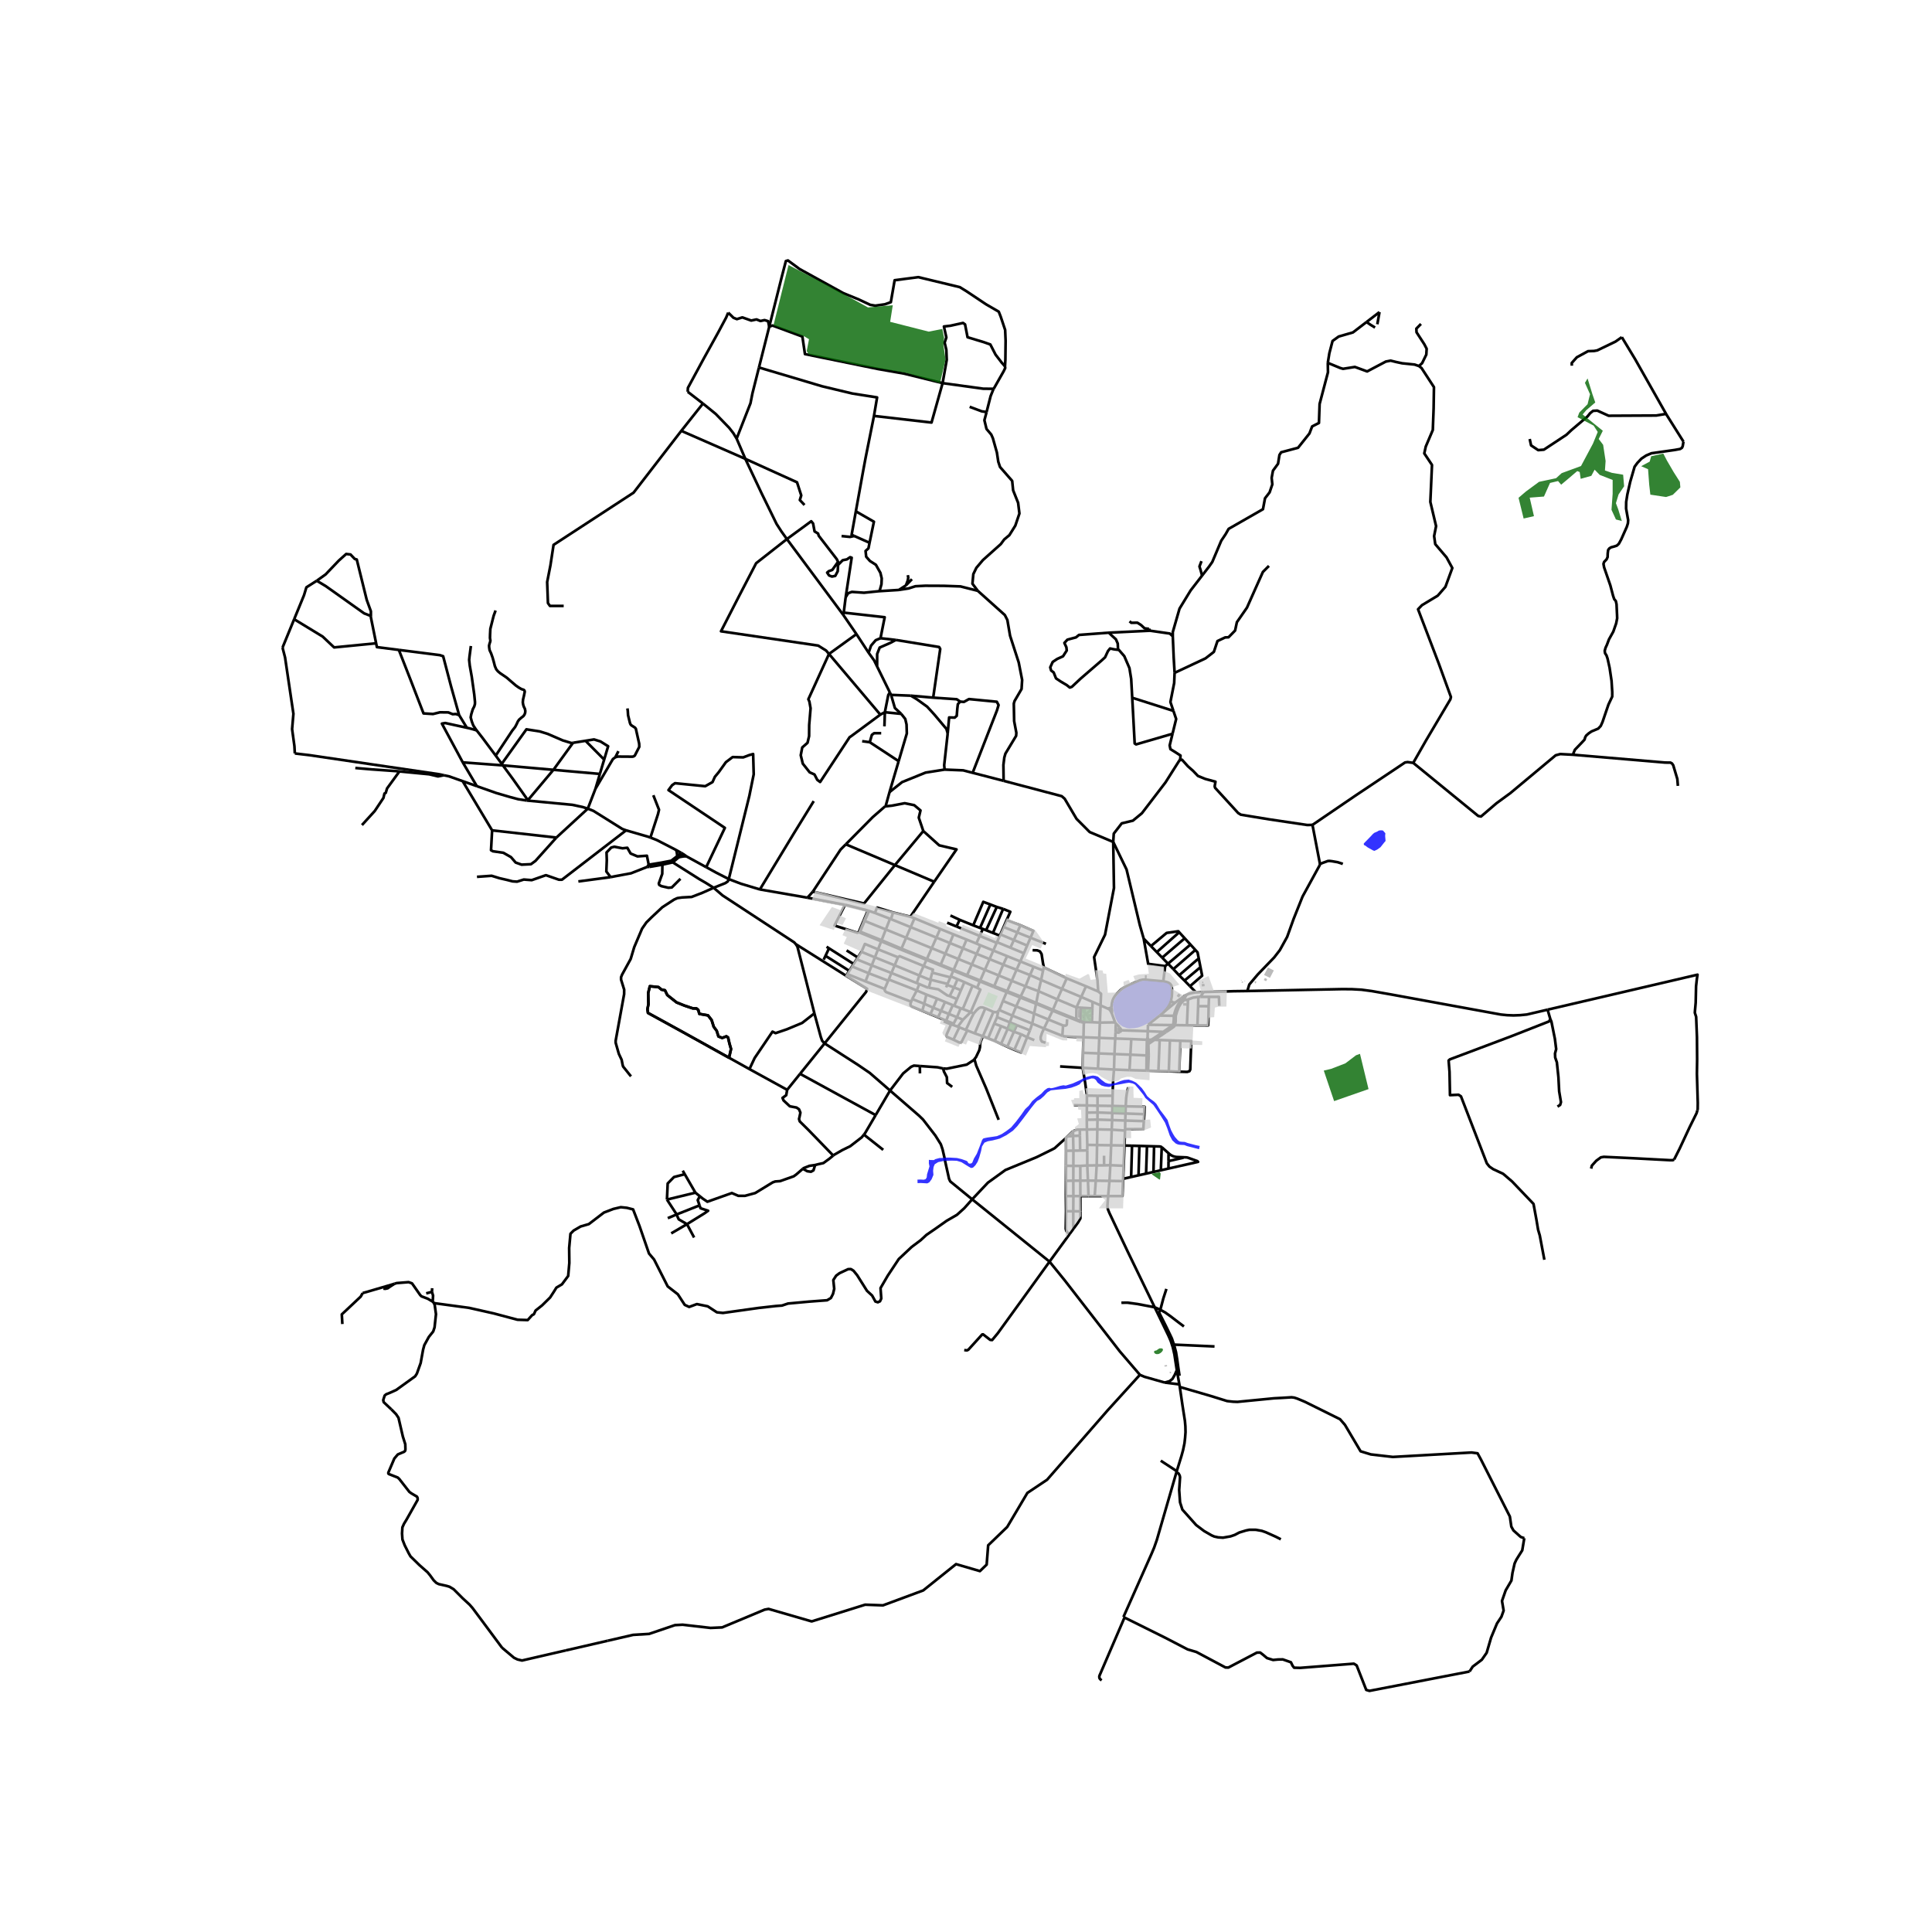 <svg xmlns="http://www.w3.org/2000/svg" width="960" height="960" viewBox="0 0 720 720"><defs><style>*{stroke-linejoin:round;stroke-linecap:butt}</style></defs><g id="figure_1"><path id="patch_1" d="M0 720h720V0H0z" style="fill:#fff"/><g id="axes_1"><path id="patch_2" d="M94.74 640.8h548.52V86.4H94.74z" style="fill:#fff"/><g id="LineCollection_1"><path d="m415.854 381.454-.293-.447M415.73 384.676l.046-1.865.078-1.357M417.234 382.811l-.71-.728-.67-.63M242.385 312.141l-.736-.283-8.331-2.416M219.059 301.36l2.11.84 10.722 6.716 1.427.526" clip-path="url(#pa9d6918759)" style="fill:none;stroke:#000"/><path d="m177.757 326.77 5.464-.392 2.906.897 2.907.672 1.976.505 1.685.112 2.5-.785 2.964.224 5.29-1.85 4.824 1.682h1.162l23.883-18.393M378.838 361.402l5.014 1.992M378.838 361.402l-4.955-1.906M378.838 361.402l-1.786 4.113M378.838 361.402l1.404-3.104M165.378 288.911l-2.059-.43-24.92-3.648-23.101-3.41-5.425-.638M105.289 241.336l.943 3.667 3.116 21.005-.489 5.715.864 6.323.15 2.739M283.189 331.466l17.727 3.079M271.598 327.609l4.507 1.72 7.084 2.137" clip-path="url(#pa9d6918759)" style="fill:none;stroke:#000"/><path d="m303.256 298.556-7.198 11.68-12.869 21.23M410.149 374.668l-.261 6.427M410.149 374.668l-2.987-1.285M409.277 369.491l1.046.854-.174 4.323M412.888 375.9l-2.184-.953-.555-.279M438.06 373.57l-4.674 3.901M438.06 373.57l2.146-1.557M438.06 373.57l-.457.045-.474-.059-.275-.132-.305-.295-.138-.338M427.83 381.904l9.161.117M427.83 381.904l4.334-3.431M427.83 381.904l-.088 2.387M404.214 377.651l.02-2.026M404.214 377.651l.366.236M402.91 375.546l.602.956.702 1.149M442.735 372.467l-.396 9.622M441.395 372.548l.515.125.825-.206M446.597 371.48l-.777.162-1.19.147-1.895.678M404.723 367.56l4.554 1.931M404.723 367.56l-7.182-2.959M404.723 367.56l-1.783 3.973M427.911 387.51l-.237-.913M427.911 387.51l1.199-.023M427.911 387.51l-.497-.022M427.911 387.51l.023.654M407.162 373.383l-4.222-1.85M407.162 373.383l-.073 2.413M415.156 398.586l.167-5.777M415.156 398.586l5.774.22M415.156 398.586l-5.982-.312M414.646 408.373l.052-2.63.141-3.342.317-3.815M405.037 414.633l3.97-.048M405.037 414.633l-.023 2.68M405.037 414.633l.008-2.667M389.066 383.298l1.612-3.37M389.066 383.298l-4.374-1.82M389.066 383.298l6.839 2.719M389.648 388.599l-1.381-.427-.424-.817-.018-.888.474-1.481.767-1.688M446.597 371.48l-.091 3.491M446.597 371.48l.756.018M386.18 373.735l.841-4.346M386.18 373.735l-.075.335M386.18 373.735l-5.795-2.398M386.18 373.735l6.225 2.59M407.962 445.754h-2.298M407.962 445.754h5.004M407.962 445.754l.406-5.746M389.031 360.566l-.313 1.09M389.031 360.566l8.51 4.035M384.815 354.12l1.726.044 1.008.383.626 1.017.51 3.333.346 1.669M414.646 408.373h-5.638M414.646 408.373l-.07 3.777M414.385 377.804l1.176 3.203M412.888 375.9l.542.27.512.691.443.943M414.25 375.338l.136 1.253v1.213M395.772 368.53l7.168 3.003M395.772 368.53l-7.774-3.32M395.772 368.53l-1.745 3.918M395.772 368.53l1.769-3.929M426.453 415.223l-7.023-.254M426.453 415.223l-.18 2.59M419.518 412.29l7.026.15-.091 2.783M408.838 426.729l-.134 7.567M408.838 426.729l.103-5.852M408.838 426.729l5.258.085M408.838 426.729l-3.637-.062M373.775 373.021l4.927 2.04M373.775 373.021l1.38-3.28M372.29 376.357l.364-.53 1.12-2.806M408.368 440.008l5.097.07M408.368 440.008l-2.926-.043M408.704 434.296l-.154 2.562-.182 3.15M362.302 446.952l28.822 23.225M331.701 406.411l10.79 9.36 1.513 1.47 4.582 5.95 2.032 3.244.656 1.94.642 2.799.428 2.12 1.344 6.04.435.934 8.18 6.684" clip-path="url(#pa9d6918759)" style="fill:none;stroke:#000"/><path d="m397.275 424.077-4.273 3.847-.805.42-1.089.538-4.77 2.35-11.654 4.797-6.533 4.723-5.849 6.2" clip-path="url(#pa9d6918759)" style="fill:none;stroke:#000"/><path d="m161.738 485.635 13.105 1.775 9.165 2.062 8.859 2.356 3.788.118 1.649-1.826.672-.354.61-1.355 2.445-1.944 2.993-2.946 1.528-2.356.794-1.296 2.077-1.237 2.322-3.122.428-4.83-.061-5.597.488-5.302 1.161-1.178 2.628-1.532 3.054-.884 5.621-4.3 3.543-1.355 2.75-.648 2.26.235 2.322.59 2.383 6.185 3.543 10.25 1.894 2.24 5.071 10.014 3.788 2.946 2.566 3.947 1.65.765 2.871-1.06 4.033.825 3.42 2.238 2.262.235 13.35-1.87 6.323-.706 2.337-.177 2.245-.752 7.911-.721 6.66-.5 1.405-.84.794-1.547.443-1.87-.335-3.27 1.054-1.634 1.252-.928 3.208-1.502 1.007-.03.993.604 1.36 1.664 3.68 5.847 1.91 1.753 1.222 2.223.901.28.81-.368.473-1.03-.275-3.889 2.689-4.624 4.108-6.2 4.827-4.522 3.36-2.518 2.123-1.96 3.33-2.282 4.23-2.99 3.819-2.209 2.72-2.46 2.948-3.314M405.045 411.966l.015-3.675M405.045 411.966l3.969.098M405.045 411.966l-4.833-.086M432.166 387.591l3.819.132M432.166 387.591l-1.924-.066M432.166 387.591l-.46 11.547M419.43 414.969l-4.923-.178M419.43 414.969l-.083 2.624M419.43 414.969l.088-2.679M428.09 393.38l-.123-4.302M428.09 393.38l-.787-.04M428.09 393.38l-.248 5.626M432.164 378.473l1.222-1.002M432.164 378.473l5.276.095M430.242 387.525l-1.132-.038M430.242 387.525l4.287-2.88M430.242 387.525l-2.275 1.553M402.62 445.754h-2.603M402.62 445.754h3.044M402.62 445.754l-.012-5.76M402.62 445.754l.013 5.684M404.235 375.625l2.854.171M404.235 375.625l-1.326-.079M405.2 426.667l-.003 2.06M405.2 426.667l-.147-5.738M402.742 380.492l-1.643-.663M402.742 380.492l.167-4.946M402.742 380.492l.01.407M402.742 380.492l1.18.248M405.066 378.404l1.943.072M405.066 378.404l-.486-.517M406.932 380.944l-1.358-1.628-.275-.663-.233-.25M409.423 392.579l.235-5.797M409.423 392.579l-.249 5.695M409.423 392.579l5.9.23M409.423 392.579l-5.796-.227M436.991 382.021l.917.012M436.991 382.021l-.335.314-3.147 2.209M437.44 378.568l.01 1.145-.122 1.355-.092.56-.245.393M450.557 371.51l-.13 3.481M450.557 371.51l-3.204-.012M454.389 374.84l-.131-3.353-3.7.023M440.888 372.395l-.682-.382M440.888 372.395l.507.153M440.888 372.395l-.383.248-.703.678-.794 1.03-.58 1.208-.428 1.06-.428 1.415-.132.534M440.888 372.395l.618-.437M387.021 369.389l.977-4.178M387.021 369.389l7.006 3.059M387.021 369.389l-4.85-1.818M414.507 414.791l-5.5-.206M414.507 414.791l-.053 2.625M414.507 414.791l.069-2.641M415.73 384.676l-.117 2.34M415.73 384.676l1.145.161.374-.155M439.863 387.857l-.413 11.532M439.45 399.389l2.994.08.83-.266.292-.595.376-10.617-4.08-.134M439.863 387.857l-3.878-.134M409.014 412.064l-.006 2.52M409.014 412.064l-.006-3.691M409.014 412.064l5.562.086M436.411 372.79l-.274.796-.275.633-.504.84-.535.795-1.437 1.617M409.008 414.585l-.003 2.655M431.706 399.138l3.872.081M431.706 399.138l-3.864-.132M433.51 384.544l-5.768-.253M433.51 384.544l-4.4 2.943M433.51 384.544l1.019.102M402.595 434.502l.013 5.492M402.595 434.502l2.6-.163M402.595 434.502l-2.585-.006M265.957 330.85l3.33 2.857 26.717 17.504.584.662M303.5 377.651l-3.165-12.487-3.162-12.377-.585-.914" clip-path="url(#pa9d6918759)" style="fill:none;stroke:#000"/><path d="m307.3 388.848 15.482-19.205.37-1.15-7.234-4.478-19.33-12.142M384.692 381.478l-.872 2.496M384.692 381.478l.69-3.744M384.692 381.478l-7.424-2.977M429.11 387.487l-1.176.677M401.16 375.442l1.75.104M401.16 375.442l-7.133-2.994M401.16 375.442l-.061 4.387M401.16 375.442l1.78-3.91M420.93 398.807l.332-5.766M420.93 398.807l6.311.182M407.09 375.796l-.08 2.68M404.58 377.887l1.451-1.017 1.058-1.074M442.126 370.806l-.771.365-1.15.842M409.174 398.274l-5.69-.324M391.124 470.177l5.65 6.952 20.529 26.48 7.506 8.747M434.034 515.23l-7.514-2.14-1.71-.734M226.52 611.444l9.42-2.174 5.958-.363 9.632-3.269 2.86-.154 10.41 1.196 4.316-.192 15.83-6.617 1.479-.275 16.054 4.655 19.943-6.228 6.647.242 14.989-5.562 12.229-9.795 8.905 2.6 2.508-2.419.565-7.195 7.086-6.832 7.526-12.698 7.337-4.898 22.576-25.879 12.02-13.23M372.29 376.357l4.978 2.144M372.29 376.357l-.261.453M414.576 412.15l4.942.14M414.096 426.814l-.306 7.42M414.096 426.814l.218-5.824M414.096 426.814l4.964.089M394.027 372.448l-1.622 3.876M263.182 323.167l3.792 2.077 4.624 2.365" clip-path="url(#pa9d6918759)" style="fill:none;stroke:#000"/><path d="m263.182 323.167 6.95-14.647-21.013-14.069 1.355-1.828 1.083-.747 11.26 1.12 2.71-1.53.89-1.978 1.431-1.716 2.67-3.733 2.516-1.903 3.947.112 2.283-.858 1.41-.384.215 7.55-1.625 8.022-7.666 31.031M265.957 330.85l4.365-1.746.926-.64.35-.855M392.405 376.324l-.144.332M392.405 376.324l8.694 3.505M437.908 382.033l4.43.056M437.908 382.033l.214-1.29.03-2.16M434.529 384.646l2.432-1.634.611-.471.336-.508M405.664 445.754l-.222-5.789M403.485 397.95l-8.421-.52M403.485 397.95l.142-5.598M405.06 408.29l-.65-4.771-.396-2.416-.53-3.153M387.998 365.21l.72-3.553M387.998 365.21l-4.146-1.816M415.613 387.017l5.983.208M415.613 387.017l-.29 5.792M415.613 387.017l-5.955-.235M401.099 379.83l.04.405M435.578 399.22l.407-11.497M435.578 399.22l3.872.169M414.866 313.769l.276 17.167-3.323 17.395-4.078 8.352 1.27 8.743.266 4.065M412.888 375.9l.643-.193.443-.177.275-.192M433.525 365.7l-5.627-.494-1.14-.119-.779-.015-1.16.25-4.827 2.122-1.253.663-1.16.869-1.421 1.4-.717.883-.504.854-.306.736-.245.987-.122.84-.015.662M576.74 376.276l-7.74 1.806-2.486.243-2.475.089-2.382-.089-2.322-.235-40.935-7.483-7.209-1.267-3.814-.504-3.761-.202-3.855-.007-34.917.698M491.916 321.977l-.107.475-.065.12-6.32 11.546-3.314 8.292-2.429 6.746-2.734 4.95-2.077 2.68-6.17 6.407-3.117 3.697-.739 2.435M448.584 369.678l8.736-.21 2.413-.074 5.111-.069M442.339 382.09l3.908.049M390.678 379.928l1.583-3.272M390.678 379.928l-5.297-2.194M390.678 379.928l5.494 2.24M300.916 334.545l14.01 2.65M300.916 334.545l2.01-2.261M427.842 399.006l-.6-.017M403.922 380.74l.124-.467v-1.414l-.306-.266.84-.706M396.172 382.168l-.267 3.849M397.68 379.841l-.115 1.967-.135.242-.365.166-.893-.048M442.126 370.806l-.62 1.152M445.715 369.847l-.737.06-1.865.43-.987.469M307.3 388.848l-9.136 11.33M303.5 377.651l.12.472 2.26 8.306.504 1.417.916 1.002M331.701 406.411l-7.538-6.547-4.399-3.004-12.464-8.012M417.234 382.811l.736 1.161M417.234 382.811l.015 1.871M405.442 439.965l-.247-5.626M405.442 439.965l-2.834.03M331.701 406.411l-5.369 9.155M342.8 397.277l-2.204-.157-1.027.437-2.985 2.473-4.883 6.381M409.008 408.373l-3.948-.082M330.126 346.39l-1.572 4.004M330.126 346.39l1.566-3.994M330.126 346.39l7.568 3.078M330.126 346.39l-7.886-3.18M403.922 380.74l-.007.286M403.922 380.74l.62.146M419.06 426.903l-.306 7.553M419.06 426.903l.207-5.573M419.06 426.903l2.811.075M407.01 378.476l-.078 2.468M322.54 365.722l1.189-3.028M322.54 365.722l7.152 2.834M316.49 361.804l-.765 1.19 6.816 2.728M437.44 378.568l.713.015M403.774 386.549l5.884.233M403.774 386.549l-.147 5.803M403.774 386.549l.14-5.523M395.905 386.017l.855.206 1.741.118 5.273.208M322.24 343.21l1.63-3.748M322.24 343.21l-.395-.137M322.24 343.21l-1.706 3.97M433.525 365.7l1.008.197.886.295.626.412.504.693.183 1.09.046 1.487-.092 1.473-.275 1.444M415.323 392.809l5.94.232M409.658 386.782l.23-5.687M412.966 445.754l.5-5.675M418.523 440.156l-.227 5.598h-5.33M430.315 487.18l-10.04-20.72-6.829-14.406-.546-1.328-.197-1.204.263-3.768M406.932 380.944l2.956.151M406.932 380.944l-2.39-.058M254.459 318.156l1.367.982M254.459 318.156l-.597-.313M254.459 318.156l-1.48 1.306M391.124 470.177l7.513-10.307M359.338 503.139l1.03.11.528-.273 5.132-5.662.336-.044 2.642 2.054.733.074 2.093-2.519 8.814-12.18 10.478-14.522M383.82 383.974l-1.046 2.555M383.82 383.974l-4.88-1.927M250.733 321.379l-.58-.62M250.733 321.379l2.246-1.917M265.957 330.85l-2.89-1.808-2.581-1.5-9.753-6.163M250.733 321.379l-3.877.85M419.518 412.29l.184-3.15.168-1.237.244-1.37.367-1.31M427.967 389.078l-.033-.914M441.506 371.958l-.11.59M446.247 382.139l.259-7.168M450.427 374.991l-.116 5.606-.104 1.554-3.96-.012M385.381 377.734l.724-3.664M385.381 377.734l-6.679-2.673M438.153 378.583l.488-1.61.611-1.59.764-1.355.947-.972.432-.508M331.692 342.396l.34.142M331.692 342.396l-5.65-2.168M427.742 384.29l-.068 2.307M427.742 384.29l-9.772-.318M408.704 434.296l2.756-.001M408.704 434.296l-3.509.043M328.554 350.394l-8.02-3.214M328.554 350.394l-.163.416M328.554 350.394l7.404 3.122M320.534 347.18l-.508.2M439.68 516.884l-.17-.97M438.542 548.255l1.753-5.653.6-2.19.529-2.552.228-2.033.156-2.11-.05-2.134-.173-2.04-.927-5.946-.977-6.713M568.056 573.237l-1.344-.47-2.688-2.416-.794-1.414-.55-3.77-10.753-21.206-1.283-2.356-2.26-.295-29.327 1.65-8.186-.942-3.819-1.164-5.834-9.852-1.826-2.106-13.05-6.467-1.528-.648-1.436-.588-1.08-.345-.977-.118-3.475.214-3.067.16-11.848 1.157-1.741.177-1.65-.059-2.227-.244-6.07-1.885-11.562-3.366M409.888 381.095l5.673-.088M397.219 445.754l.064 5.64M397.219 445.754l.027-5.705M397.219 445.754h2.798M421.262 393.04l.334-5.815M421.262 393.04l6.04.3M421.596 387.225l5.818.263M145.846 525.24l1.764 1.785.9 1.355 1.62 6.981.901 2.85.06 1.892-.114.589-.374.346-.9.375-1.444.612-1.306 1.524-2.238 5.258.008.33.175.192 3.33 1.31.588.553 3.735 4.786.779.567 2.062 1.208.237.508.023.677-4.136 7.345-.958 1.58-.596 1.332-.138 2.298.157 2.23.828 2.136 1.524 3.022.65 1.13 3.34 3.27 3.01 2.65.893 1.083 1.393 1.918 1.005.976.913.448 2.886.648 1.12.34 1.511.912 3.43 3.432 2.512 2.308 1.13 1.299 2.658 3.564 8.304 11.187M210.82 615.067l-16.27 3.755-1.683-.387-1.314-.637-4.465-3.752M413.79 434.234l-.325 5.845M413.79 434.234l4.964.222M413.79 434.234l-2.33.06M414.454 417.416l-.14 3.574M414.454 417.416l4.893.177M414.454 417.416l-5.45-.176M409.005 417.24l-.064 3.637M409.005 417.24l-3.99.073M419.347 417.593l-.051 3.226M419.347 417.593l6.926.22M418.523 440.156l.034-.849M418.523 440.156l-5.058-.077M418.754 434.456l-.197 4.851M405.195 434.339l.002-5.612M419.296 420.819l2.742-.018 2.687-.018 1.365-.009.183-2.96M326.042 340.228l-2.171-.766M332.814 340.06l-5.962-1.84-.81 2.008M401.138 380.235l1.614.664M401.138 380.235l-8.877-3.579M337.694 349.468l9.535 3.883M337.694 349.468l-1.736 4.048M337.694 349.468l1.693-3.95M352.291 355.413l4.84 1.972M352.291 355.413l-5.062-2.062M352.291 355.413l-1.72 4.043M352.291 355.413l1.702-3.976M339.387 345.519l9.582 3.882M339.387 345.519l-7.355-2.98M339.387 345.519l1.416-3.301M405.197 428.727l-2.661.045M388.718 361.657l-3.528-1.37M385.19 360.288l-1.338 3.106M385.19 360.288l-4.948-1.99M380.207 371.75l-1.505 3.311M380.207 371.75l.178-.413M380.207 371.75l5.898 2.32M380.207 371.75l-5.051-2.009M377.268 378.5l-.935 2.485M377.268 378.5l1.434-3.439M402.415 420.967l2.638-.038M402.415 420.967l.035 2.267M399.867 421.585l1.48-.59 1.068-.028M400.033 428.814l-.023 5.682M400.033 428.814l-.126-5.47M400.033 428.814l-2.734.046M400.033 428.814l2.503-.042M392.26 376.656l-6.155-2.586M345.433 357.385l-9.475-3.869M345.433 357.385l1.796-4.034M345.433 357.385l-.144.333M345.433 357.385l5.137 2.071M402.633 451.438l-2.661-.03M400.11 457.849l1.642-2.253.887-1.53-.006-2.628M419.267 421.33l.029-.511M419.267 421.33l-4.953-.34M382.171 367.57l-5.12-2.055M382.171 367.57l-1.786 3.767M382.171 367.57l1.68-4.176M414.314 420.99l-5.373-.113M332.814 340.06l-.782 2.478M332.814 340.06l6.459 1.577M353.993 351.437l4.843 1.963M353.993 351.437l-5.024-2.036M353.993 351.437l1.327-3.236M340.803 342.218l-1.53-.581M340.803 342.218l9.564 3.973M399.867 421.585l.04 1.76M399.867 421.585l-2.018 1.912M355.32 348.2l-4.953-2.009M355.32 348.2l4.91 1.942M339.273 341.637l8.882-13.04M380.385 371.337l-5.032-1.994M320.026 347.38l8.365 3.43M314.926 337.196l-3.938 7.718 8.538 2.695.5-.23M320.026 347.38l1.82-4.307M400.017 445.754l-.03-5.733M400.017 445.754l-.045 5.655M335.958 353.516l-.166.387M348.969 349.4l-1.74 3.95M348.969 349.4l1.398-3.209M350.426 359.789l.144-.333M350.426 359.789l4.84 1.951M350.426 359.789l-5.137-2.071M408.94 420.877l-3.887.052M397.299 428.86l-.027 5.583M397.299 428.86l-.024-4.783M350.57 359.456l4.83 1.971M397.275 424.077l.574-.58M405.014 417.313l.039 3.616M335.792 353.903l9.497 3.815M335.792 353.903l-7.4-3.093M345.29 357.718l-1.08 2.278M397.283 451.394l2.689.015M398.637 459.87l-.778-.524-.466-.552-.222-.867.112-6.533M400.11 457.849l-.14-1.372.002-5.068M399.987 440.02l.023-5.524M399.987 440.02l2.62-.026M399.987 440.02l-2.741.029M365.37 352.279l-1.422 3.19M365.37 352.279l-1.518-.66M365.37 352.279l4.814 1.954M432.425 488.115l1.802 1.002 1.986 1.414 2.962 2.267 2.047 1.532M418.673 602.611l.395.196M438.421 548.67l-7.29 25.179-1.014 2.896-.985 2.34-10.46 23.526M432.425 488.115l-2.11-.935M437.526 501.105l-.306-.796-.488-1.472-.611-1.296-1.65-3.417-2.505-4.978.459-1.03M434.685 480.34l-1.16 3.592-1.1 4.183M355.4 361.427l-.134.313M355.4 361.427l1.73-4.042M355.4 361.427l5.002 1.992M438.564 510.62l.946 5.295M430.315 487.18l5.083 10.491.882 2 .784 2.417.61 2.676.89 5.855M434.034 515.23l1.796-.487 1.092-.832.87-1.524.772-1.768M430.315 487.18l-2.381-.45-4.033-.765-3.757-.5-2.23.029M438.542 548.255l-.12.415M438.542 548.255l-5.965-3.898M360.402 363.419l-.148.331M360.402 363.419l1.776-3.98M360.402 363.419l4.907 1.978M362.178 359.438l4.867 1.983M362.178 359.438l-5.047-2.053M362.178 359.438l1.77-3.969M363.948 355.469l4.84 1.961M363.948 355.469l-5.112-2.07M328.391 350.81l-1.168 2.976M410.64 622.391l8.428-19.584M410.552 626.22l-.458-.354-.336-.412-.092-.53.061-.412.913-2.121M452.617 501.782l-15.091-.677M434.034 515.23l5.476.685M439.572 512.71l-.458-3.064-.427-3.092-.428-2.651-.733-2.798M357.13 357.385l1.706-3.985M360.254 363.75l4.91 1.979M360.254 363.75l-4.988-2.01M358.836 353.4l1.394-3.258M360.23 350.142l3.622 1.478M547.65 622.923l-37.298 7.215-1.192-.353-3.574-9.13-1.039-.648-19.978 1.561-2.29-.06-.551-.706-.641-1.325-3.025-1.06-1.833.03-1.771.176-2.292-.707-1.496-1.266-1.039-.796-1.222.03-10.63 5.566-1.07-.03-10.844-5.772-3.269-.971-8.4-4.36-15.128-7.51M333.512 322.397l-11.52 14.323-19.066-4.436" clip-path="url(#pa9d6918759)" style="fill:none;stroke:#000"/><path d="m315.208 314.648-1.952 1.971-10.33 15.665M323.423 339.322l.448.14M323.423 339.322l-1.578 3.75M314.926 337.196l.477.09 8.02 2.036M375.134 342.898l5.136 1.934M375.134 342.898l-1.123 2.571M373.837 338.718l2.677 1.075-1.38 3.105M380.27 344.832l-1.157 2.665M384.04 349.456l1.067-2.52-2.17-.943-2.667-1.161M374.011 345.47l5.102 2.027M374.011 345.47l-1.21 2.757M379.113 347.497l4.927 1.959M379.113 347.497l-1.276 2.82M372.801 348.227l5.036 2.09M372.801 348.227l-.192.452M365.112 348.798l-1.26 2.822M365.112 348.798l1.168-2.612M365.112 348.798l-8.663-3.528M365.112 348.798l6.321 2.574M384.04 349.456l-1.25 2.919M384.04 349.456l5.745 2.284M377.837 350.318l4.952 2.057M377.837 350.318l-1.293 2.853M371.554 351.114l4.99 2.057M371.554 351.114l-.121.258M371.554 351.114l1.055-2.435M371.433 351.372l-1.249 2.86M382.79 352.375l-1.222 2.866M376.544 353.171l5.024 2.07M327.223 353.786l-1.171 2.986M327.223 353.786l7.438 2.959M321.048 354.717l1.271-2.931 4.904 2M370.184 354.233l-1.397 3.197M370.184 354.233l5.144 2.086M321.048 354.717l5.004 2.055M321.048 354.717l-1.358 2.112M381.568 355.241l-1.326 3.057M375.328 356.32l-1.445 3.176M375.328 356.32l4.914 1.978M334.661 356.745l-1.25 2.993M344.21 359.996l-8.958-3.676-.591.425M326.052 356.772l-1.176 2.997M326.052 356.772l7.358 2.966M368.787 357.43l5.096 2.066M368.787 357.43l-1.742 3.991M319.26 357.497l5.616 2.272M319.26 357.497l.43-.668M319.26 357.497l-1.124 1.748M373.883 359.496l-1.696 4.02M333.41 359.738l9.212 3.796M333.41 359.738l-1.198 2.87M324.876 359.769l-1.147 2.925M324.876 359.769l7.336 2.84M344.21 359.996l-1.588 3.538M347.397 362.484l.295-1.123-1.44-.527-2.042-.838M317.538 360.175l6.19 2.519M317.538 360.175l.598-.93M317.538 360.175l-1.048 1.63M367.045 361.421l5.142 2.095M367.045 361.421l-1.736 3.976M332.212 362.608l9.427 3.753M332.212 362.608l-1.014 2.428M323.729 362.694l7.277 2.783M372.187 363.516l4.865 1.999M372.187 363.516l-1.674 3.981M342.622 363.534l-.983 2.827M346.715 365.084l-.837-.208-3.256-1.342M331.198 365.036l10.467 4.074M331.198 365.036l-.192.441M365.309 365.397l-.146.332M365.309 365.397l5.204 2.1M377.052 365.515l-1.699 3.828M331.006 365.477l-1.314 3.079M365.163 365.729l5.18 2.09M365.163 365.729l-1.035 2.37M341.64 366.361l.976.374M346.127 368.076l-.586-.103-2.925-1.238" clip-path="url(#pa9d6918759)" style="fill:none;stroke:#000"/><path d="m341.665 369.11.662-1.702.29-.673M370.513 367.497l-.17.322M370.513 367.497l4.84 1.846M370.343 367.819l4.813 1.922M339.577 373.303l-9.383-3.603-.457-.511-.045-.633M341.665 369.11l3.561 1.531M341.665 369.11l-1.699 3.194M375.353 369.343l-.197.398M345.226 370.641l-.78 3.437M345.226 370.641l3.99 1.53M349.216 372.171l-1.416 3.368M349.216 372.171l2.968 1.239M339.966 372.304l4.48 1.774M339.966 372.304l-.39.999M352.184 373.41l-1.481 3.311M352.184 373.41l2.897 1.174M343.71 376.69l-3.917-1.613-.447-.372-.058-.62.289-.782M344.445 374.078l-.735 2.613M344.445 374.078l3.355 1.461M355.08 374.584l-1.46 3.279M355.08 374.584l.517.245M347.8 375.54l-1.06 2.4M347.8 375.54l2.903 1.181M358.012 375.743l-1.38 3.332M358.012 375.743l-2.415-.914M358.012 375.743l.78.283M367.216 375.777l-3.97 9.318M367.216 375.777l2.996 1.338M362.85 377.736l.977-1.168.955-.868.644-.276.726.018 1.064.335M350.703 376.721l-1.102 2.377M350.703 376.721l2.917 1.142M343.71 376.69l3.03 1.25M361.763 377.172l-2.88 2.842M361.763 377.172l-2.971-1.146M361.763 377.172l1.088.564M364.128 368.1l1.227.7-3.592 8.372M370.212 377.115l-3.92 9.055M372.029 376.81l-.385.276-.481.122-.95-.093M359.95 383.823l1.277-2.762.782-1.695.842-1.63M353.62 377.863l-.998 2.508M353.62 377.863l3.013 1.212M346.74 377.94l2.861 1.158M371.584 379.066l.445-2.256M371.584 379.066l-1.06 2.394M371.584 379.066l4.75 1.919M356.633 379.075l-1.258 2.42M356.633 379.075l2.25.94M349.601 379.098l3.02 1.273M358.882 380.014l-1.922 2.592M352.622 380.37l2.753 1.125M376.333 380.985l-.782 2.401M376.333 380.985l2.608 1.062M351.687 380.628l2.736 1.136M403.915 381.026l.626-.14M403.915 381.026l-1.163-.127M370.524 381.46l2.59.96M370.524 381.46l-2.278 5.453M355.375 381.495l-.246.46M354.423 381.764l.706.192M355.309 387.452l-2.352-1.025-.257-.452.135-.548 1.588-3.663M355.13 381.956l1.83.65M378.94 382.047l-1.08 2.449M356.96 382.606l.55.252M357.51 382.858l-2.201 4.594M357.51 382.858l2.44.965M375.55 383.386l-2.437-.966M375.55 383.386l2.31 1.11M375.55 383.386l-2.466 5.634M359.95 383.823l.532.194M360.482 384.017l2.765 1.078M355.309 387.452l2.115 1.018.512.08.373-.201 2.173-4.332M377.86 384.496l-2.46 5.577M377.86 384.496l2.681.936M363.247 385.095l3.045 1.075M380.541 385.432l-2.52 5.779M380.541 385.432l2.233 1.097M366.292 386.17l1.954.743M363.137 394.696l.57-.698 1.244-2.6.275-1.206.06-1.283.176-.75.83-1.989M382.774 386.53l2.673 1.105M378.02 391.21l2.517.988 2.237-5.669M368.246 386.913l2.449.972M373.084 389.02l2.316 1.053M373.084 389.02l-2.389-1.135M375.4 390.073l2.62 1.138M397.272 434.443l2.738.053M397.272 434.443l-.026 5.606M355.266 361.74l-.901 2.106M402.536 428.772l-.086-5.538M417.25 384.682l.358-.287.362-.423M353.11 366.674l-.138.35M353.11 366.674l1.091-2.446M353.11 366.674l-6.179-1.536M352.6 367.969l.372-.945M346.715 365.084l.216.054M346.715 365.084l.682-2.6M347.397 362.484l6.804 1.744M354.201 364.228l.164-.382M355.597 374.83l1.07-2.478M359.407 366.004l-1.294 2.997M359.407 366.004l3.022 1.356M359.407 366.004l-2.554-1.09M358.792 376.026l3.637-8.666M362.429 367.36l1.699.74M366.28 346.186l-1.062-.378M366.28 346.186l1.205.482M372.61 348.68l-2.566-1.007M362.69 344.838l2.528.97M362.69 344.838l-5.05-2.055M369.074 337.073l-2.633-.985-3.75 8.75M370.044 347.673l-2.559-1.005M370.044 347.673l3.793-8.955M373.837 338.718l-2.358-.721M367.485 346.668l3.994-8.671M371.479 337.997l-2.405-.924M365.218 345.808l3.856-8.735M352.98 343.857l3.47 1.413M373.113 382.42l-2.418 5.465M446.506 374.971l3.92.02M433.525 365.7l.694-5.658M434.22 360.042l1.076-.907M426.223 349.806l1.67 9.4 6.326.836M426.223 349.806l2.696 2.772M414.866 313.769l4.972 10.274 4.948 20.74 1.437 5.023M435.296 359.135l1.973 2.029M435.296 359.135l-2.181-2.243M435.296 359.135l8.352-7.133M445.715 369.847l-2.252-2.315M448.584 369.678l-1.118.026-1.751.143M439.58 283.309l-5.232 8.27-8.79 11.482-3.36 2.777-4.162 1-2.964 3.83-.206 3.1M374.016 290.99l21.658 5.723 1.1.964 4.414 7.476 4.903 4.926 8.775 3.69M274.52 163.453l3.247 7.554M282.842 136.95l-2.425 9.62-.734 3.713-5.162 13.17M261.969 150.391l4.778 3.884 4.979 5.141 1.573 2.018 1.222 2.019M346.931 365.138l-.804 2.938M353.915 371.22l-.916-.28-3.3-2.239-3.572-.625M352.972 367.024l2.532.954M355.504 367.978l2.609 1.023M355.504 367.978l-1.589 3.242M355.504 367.978l1.349-3.065M358.113 369.001l-1.447 3.351M356.666 372.352l-2.75-1.132M356.853 364.913l-2.488-1.067M547.65 622.923l1.192-1.826 3.39-2.562 1.803-2.592 1.65-5.655 2.2-5.272 1.649-2.503.824-2.297-.61-3.593 1.374-3.947 2.138-3.652.398-2.857.794-3.505.641-1.384.947-1.532 1.253-1.973.763-4.536M356.45 345.27l1.19-2.487M357.64 342.783l-3.435-1.595M411.445 430.7l.015 3.595M246.856 322.229l-.057 3.427-1.29 3.602.175.53.794.448 2.62.605 1.268-.118 3.215-3.219M246.856 322.229l-.202-.785M246.856 322.229l-4.825.847M227.564 326.884l-12.03 1.607M241.758 322.257l-.672-3.354-3.513.25-2.566-1.076-1.222-2.135-1.787.191-3.1-.582-1.123.31-1.734 1.834.092 2.916-.168 4.168 1.6 2.105" clip-path="url(#pa9d6918759)" style="fill:none;stroke:#000"/><path d="m241.243 323.047-6.09 2.403-6.034 1.12-1.555.314M441.425 365.437l2.038 2.095M441.425 365.437l-2-1.97M441.425 365.437l5.955-4.998M447.38 360.439l-.62-3.145M443.463 367.532l4.54-3.927-.623-3.166M439.425 363.467l-2.156-2.303M446.76 357.294l-.636.383-6.7 5.79M445.48 354.025l.812.89.469 2.38M437.269 361.164l8.21-7.14M445.48 354.025l-1.832-2.023M443.648 352.002l-2.144-2.333M433.115 356.892l-2.01-2.066M433.115 356.892l8.389-7.223M441.504 349.67l-2.045-2.242M431.105 354.826l-2.186-2.248M431.105 354.826l8.354-7.398M428.919 352.578l5.857-4.91 4.337-.618.346.378M374.016 290.99 362.478 288M364.386 220.172l10.087 9.039.944 1.85 1.009 5.869 3.221 9.948 1.273 6.52-.214 3.374-2.612 4.478-.275.958.122 6.525.825 4.375-.092 1.134-3.986 6.614-.412 1.458-.336 2.77.076 5.906M362.478 288l-3.526-.913-6.93-.28M331.504 295.188l4.693-3.727 8.737-3.535 7.087-1.12" clip-path="url(#pa9d6918759)" style="fill:none;stroke:#000"/><path d="m353.182 273.314-1.313 11.843.152 1.65M331.504 295.188l3.396-11.523M329.827 300.526l.26-.227 1.417-5.111M437.297 264.926l-1.116-3.293 1.397-7.085.16-3.8M472.9 210.887l-2.261 2.268-2.902 6.482-3.024 6.805-3.758 5.421-.672 3.123-2.444 2.504-1.252.059-2.872 1.355-1.344 4.037-3.116 2.415-11.516 5.391" clip-path="url(#pa9d6918759)" style="fill:none;stroke:#000"/><path d="m437.067 237.137.336 7.924.336 5.686M620.894 154.242l-11.537-20.4-4.948-8.19M585.78 136.285l-.038-1.008 1.896-2.127 4.179-2.277 2.245-.075 1.199-.223 6.81-3.285 2.338-1.638M509.263 120.008l-5.052 3.875-5.315 1.533-2.291 1.65-1.191 4.567-.581 3.594M447.98 214.514l2.62-3.392 1.191-1.709 3.33-7.895 1.65-2.475 1.1-1.945 12.799-7.335.763-4.066 1.711-2.21 1.008-2.976-.244-2.415.488-2.681 1.894-2.593.52-3.27.641-1.002 6.293-1.68 4.246-5.332 1.008-2.623 2.536-1.296.244-7.07 2.414-9.164.702-2.652-.061-3.506M528.803 136.415l-1.62-.553-4.643-.476-2.26-.483-2.027-.502-1.798.345-6.957 3.67-4.578-1.67-4.404.697-1.029-.296-4.654-1.92M447.98 214.514l-4.253 5.505-4.155 6.806-2.505 8.72v1.592M428.605 235.045l7.362 1.06 1.1 1.032M428.605 235.045l-.415-.69M428.605 235.045l-15.31.738M418.557 439.307l2.987-.675M627.38 164.59l-.282 1.676-.282.62-.68.434-1.932.353-8.752 1.245-1.955.825-1.787 1.179-1.482 1.561-1.062 1.451-1.626 5.59-1.077 4.766-.435 2.777-.03 2.46.77 4.338-.091 1.15-.405 1.303-2.092 4.7-.886 1.634-.741.685-.901.302-1.268.339-.626.401-.44.578-.164 1.264-.045 1.381-.36.817-.943 1.01-.236.706.24 1.311 2.315 6.703 1.03 3.9.413 1.219.603.722.267 1.2.191 4 .042 1.226-.37 1.896-1.07 3.072-1.618 2.901-.771 2.048-.497 1.06-.313 1.157.13.891.526.803.398 1.168.764 3.442.725 4.869.26 4.146-.008 1.724-1.394 2.95-.989 2.89-1.23 3.617-.66 1.477-.954 1.012-2.494 1.046-1.077.736-.916.818-.36.64-.244.862-.985 1.054-2.612 2.724-.756 1.842M625.304 292.875l-.214-2.577-1.528-5.112-.454-.666-.576-.32-1.963-.015-34.413-2.924M526.672 284.302l24.217 19.783 1.038.206 5.758-4.935 5.194-3.8 16.877-14.081 1.696-.457 4.704.243M620.894 154.242l.194.343 6.292 10.005M332.073 258.967l-.444-.905M332.073 258.967l7.367.293M335.86 266.038l-2.35-2.166-1.437-4.905M427.414 387.488l-.017.955M427.414 387.488l.26-.891M427.303 393.34l-.062 5.649M427.397 388.443l-.016.866-.078 4.032M577.756 379.763l.412.965 1.298 6.428.474 3.815-.428 1.635.061 1.487.626 1.812.58 5.538.276 5.273.672 4.021-.306 1.03-.993.634M577.756 379.763l-.428.869-14.48 5.685-22.529 8.484-.458.427.336 4.227.168 8.675 3.192-.147.901.589 9.638 24.964.962 1.207 1.39.958 3.742 1.753 3.315 2.842 7.989 8.366 1.1 5.964.61 3.653.626 2.135 1.71 9.058M577.756 379.763l-1.016-3.487M632.582 413.723l.099-.35.03-2.4-.32-10.767.076-5.39-.061-8.278-.305-7.6-.49-1.517.062-.84.26-2.916.137-6.112.305-2.74.241-1.577-.752.176-55.124 12.864M528.803 136.415l.947.727 4.643 7.13-.123 7.896-.305 8.073-2.627 6.188-.55 2.533 2.871 4.302-.61 13.788 2.138 9.016-.733 3.711.428 3.006 4.215 4.95 2.139 3.947-2.566 7.012-2.872 3.3-5.865 3.535-1.466 1.532 7.758 20.328 4.499 12.366-.221.876-9.035 15.26-4.796 8.411M489.12 307.413l15.886-10.826 18.603-12.432.963-.147 2.1.294M489.12 307.413l2.796 14.564" clip-path="url(#pa9d6918759)" style="fill:none;stroke:#000"/><path d="m439.58 283.309.931-.177 2.207 2.467 1.91 1.679 1.817 1.9 2.719 1.105 3.803 1.03-.29 1.71.153.574 8.6 9.397.992.62 10.691 1.752 14.068 2.092 1.94-.045M310.514 430.64l-1.489 1.224-2.176 1.583-1.902.42-1.176.302M299.209 435.555l.24-.207 2.199-.87 2.123-.309" clip-path="url(#pa9d6918759)" style="fill:none;stroke:#000"/><path d="m299.209 435.555 1.635.926 1.383.2.933-.533.61-1.979M436.97 273.453l-1.064 4.339.275 1.384 1.985 1.238 1.776 1.149-.095 1.326-.266.42M400.11 457.849l-1.473 2.02M402.45 423.234l-2.543.11M399.907 423.344l-2.058.153M210.82 615.067l15.7-3.623M184.74 281.592l6.186-9.339 1.04-1.31.58-1.105.442-.972.474-.678.886-.766.702-.545.428-.604.23-.633.06-.693-.152-.78-.412-.825-.23-.737-.137-.854.092-1.075.32-1.326.32-1.576-.121-.457-.306-.265-.748-.221-1.039-.589-1.1-.766-1.893-1.62-1.482-1.282-1.237-.855-1.192-.795-.9-.751-.612-.751-.504-1.164-.427-1.664-.428-1.518-.55-1.561-.565-1.223-.153-.957-.046-.722.184-.766.168-.5.137-.56-.153-1.017.03-1.296.108-2.107.397-1.576.58-2.312.275-1.046.703-1.915M184.74 281.592l2.246 3.064M177.617 272.166l2.206 2.827 2.673 3.594 2.244 3.005M177.617 272.166l-.254-.325-.992-1.503-.535-1.428-.428-1.547.214-1.164.565-1.855.565-1.105.245-.87.015-.795-.275-2.769-.932-6.629-.733-4.11-.229-2.15.138-1.326.504-3.845M186.986 284.656l.423.575M213.554 276.82l-.577.092-3.212-.97-5.611-2.426-2.98-.933-4.991-.784-9.197 12.857M632.582 413.723l-.313 1.108-2.582 5.214-3.711 7.953-2.09 4.143" clip-path="url(#pa9d6918759)" style="fill:none;stroke:#000"/><path d="m592.968 435.51.275-1.12 1.635-1.812 1.726-1.266 1.115-.191 10.554.5 13.884.736 1.233.015.497-.231M265.957 330.85l-4.205 1.869-4.002 1.546-3.559.192-1.74.235-1.26.567-4.37 2.85-3.932 3.683-2.001 1.974-1.596 2.297-2.933 6.908-1.32 4.404-3.201 5.833-.382.95v.935l1.153 3.712-.015 1.686-3.154 17.35.008.781 1.168 4.095 1.054 2.245.36 1.868.186.636 2.929 3.668M161.738 485.635l-.481-.552M145.846 525.24l-2.842-2.684-.19-.78.542-1.701.573-.472 1.481-.589 2.238-1.009 7.064-5.088.642-1.001 1.42-3.962.901-4.978.458-1.679 1.688-3.07 1.627-2.032.504-1.525.527-4.919-.466-3.365-.275-.75M147.016 478.419l.815-.247 4.445-.354 1.267.446 3.07 4.389.474.463 2.322.877 1.848 1.09M160.976 481.437l.414 1.4-.133 2.246M229.31 282.21l.886-.257 5.503.037.427-.1.44-.298 1.68-3.27-.046-1.193-1.13-5.045-.092-.456-.298-.435-1.451-.936-.28-.36-.186-.486-.703-2.865-.107-1.687-.137-.854M229.31 282.21l1.158-2.275M221.903 293.965l6.506-11.076.901-.678M221.903 293.965l-2.844 7.394M221.903 293.965l1.654-5.544M219.059 301.36l-11.716 10.78M196.258 298.326l17.03 1.605 3.849.825 1.922.603M251.982 316.777l1.88 1.066M242.385 312.141l2.374.913 7.223 3.723M251.982 316.777l.254.94.1.832.007.544M252.343 319.093l-2.19 1.666M252.343 319.093l1.52-1.25M255.826 319.138l7.356 4.03M252.979 319.462l1.052-.199.886-.125h.909M250.154 320.759l-3.5.685M246.654 321.444l-4.896.813M241.243 323.047l.788.029M241.243 323.047l.515-.79M241.758 322.257l.273.819M435.468 432.711l-.012 2.775M440.931 431.268l-.122.22-5.34 1.223" clip-path="url(#pa9d6918759)" style="fill:none;stroke:#000"/><path d="m435.707 429.971-.228.251-.01 2.49M435.456 435.486l-2.846.644M440.931 431.268l1.268.059.428.088 3.605 1.296.259.28-11.035 2.495M435.707 429.971l.36.293.389.256.413.217.383.16.396.126.407.092.413.057.416.022 2.047.074M435.707 429.971l-2.673-2.385M429.87 436.75l2.74-.62M429.87 436.75l-2.76.623M429.87 436.75l.216-9.551M430.086 427.199l-2.64-.071M433.034 427.586l-.336-.22-.472-.11-2.14-.057M427.445 427.128l-2.825-.076M427.445 427.128l-.335 10.245M427.11 437.373l-2.813.636M424.297 438.01l-2.753.622M424.297 438.01l.323-10.958M424.62 427.052l-2.749-.074M421.871 426.978l-.327 11.654M433.034 427.586l-.106.353-.318 8.19M620.894 154.242l-3.655.607-17.749.09-4.215-1.916-1.589.088-1.1.884-.977 1.208-6.048 5.127-1.803 1.709-8.4 5.538-2.108.177-2.658-1.767-.52-2.387M339.44 259.26l.98.569 1.315.8 3.793 2.732 2.736 3 4.43 5.274.488 1.679M357.826 261.458l-.859.954-.195 1.6-.228 2.762-.748.659-2.083-.063-.531 5.944M500.427 321.966l-.408-.162-1.52-.486-2.077-.36-.92-.115-.646.03-.663.246-1.082.383-1.195.475M293.257 200.901l20.96 28.194M277.767 171.007l6.056 12.834 5.575 11.401 1.802 2.799 2.057 2.86M315.153 222.589l2.246-14.75-.586-.189-1.204.816-1.562.314-1.725 1.757-.13 2.355-.911 1.726-1.236.25-1.074-.408-.716-1.067.618-.533 1.302-.47 2.147-3.014-.488-1.004-6.703-8.693-.26-.847-1.302-.784-.553-2.95-.698-.842-9.061 6.645M308.943 243.71l-1.057-1.251-2.972-1.866-36.22-5.333 6.808-13.266 6.29-12.1 11.465-8.993M324.057 202.272l-5.698-2.532M318.951 190.558l6.733 3.866-1.627 7.848M327.773 220.31l.722-2.585.097-2.166-.488-2.071-1.692-3.013-2.212-1.412-1.4-1.6-.227-2.135 1.073-.973.41-2.083" clip-path="url(#pa9d6918759)" style="fill:none;stroke:#000"/><path d="m318.359 199.74-.987-.438 1.58-8.744M325.705 155l-3.139 15.697-.93 4.99-2.685 14.871M277.767 171.007 253.9 160.565M299.819 188.202l-1.744-1.85.523-1.738-1.57-4.877-19.261-8.73M253.9 160.565l8.069-10.174M210.074 225.817h-5.114l-.756-1.066-.29-7.848 1.22-6.222 1.162-7.624 29.818-19.452 17.786-23.04M261.969 150.391l-5.69-4.403M172.413 291.11l5.281 1.864M172.413 291.11l10.982 18.34M165.378 288.911l1.963.409 5.072 1.79M183.395 309.45l23.948 2.69M207.343 312.14l-7.79 8.688-1.685 1.234-3.487.168-2.21-.785-1.743-2.018-2.848-1.625-3.894-.56-.698-.393.407-7.399M282.842 136.95l3.826-15.18M325.705 155l1.162-6.895-9.241-1.457-11.248-2.691-23.536-7.007M351.28 142.78l-4.127 14.688L325.705 155M370.321 144.9l3.714-6.549.582-1.205-.087-.617M286.668 121.77l.225-.892 4.338-17.265 1.64-6.326.778-.225 4.33 3.195 6.307 3.476 9.969 5.494 5.87 2.41 4.185 1.963 1.889.308 3.575-.504 2.208-.786 1.424-8.184 8.836-1.15 15.46 3.729 2.5 1.541 7.265 4.85 4.738 2.747.726 1.85 1.657 4.961.174 4.036-.087 7.008-.145 2.523" clip-path="url(#pa9d6918759)" style="fill:none;stroke:#000"/><path d="m351.28 142.78 1.54-8.662-.145-3.728-.64-2.719.64-1.906-.901-4.092 2.412-.28 4.708-1.038.756.533.93 4.793 6.103 1.85 2.383.84 1.947 3.785 2.325 3.027 1.192 1.346M364.386 220.172l-1.985-2.636.326-3.578 1.139-2.353 2.44-2.887 6.67-5.963 1.27-1.726 1.92-1.6 2.212-3.547 1.53-4.52-.488-3.985-1.855-4.644-.358-3.516-4.523-5.178-.65-1.945-.522-3.452-1.487-5.288-.61-1.402-1.773-2.102-.785-3.251.668-2.495.14-.55" clip-path="url(#pa9d6918759)" style="fill:none;stroke:#000"/><path d="m370.321 144.9-.18.318-.96 2.383-1.516 5.954M361.364 151.61l4.505 1.68 1.796.265M351.28 142.78l15.112 2.074 3.93.046M286.668 121.77l1.198-.462 11.16 4.121.96 6.531 27.289 5.578 9.59 1.682 14.415 3.56M271.386 116.518l1.949 1.903 1.279.505 2.034-.645 3.313 1.177 1.976-.42 1.453.588 1.54-.336 1.308.393.43 2.086M256.279 145.988l.084-1.442 5.928-10.96 5.347-9.67 2.965-5.551.783-1.847M328.07 266.324l1.693-.9M328.07 266.324l-19.127-22.615M308.943 243.71l-7.693 16.88.38.835.45 2.533-.519 6.232-.034 4.133-.588 2.5-1.97 1.733-.553 2.9.76 3.133 1.245 1.566 1.313 1.667 1.797.8 1.037 2 1.071.8 10.99-16.699.485-.3 10.956-8.099M329.763 265.424l6.098.614M329.763 265.424l-.162 5.272M331.629 258.062l-.587.93-1.279 6.432M334.9 283.665l3.046-10.333-.104-3.33-.472-2.046-1.51-1.918M331.629 258.062l-4.753-9.677M308.943 243.71l10.227-7.394M319.17 236.316l-4.953-7.22M319.17 236.316l4.538 6.936M323.708 243.252l2.042 2.84 1.126 2.293M333.842 238.493l-2.074 1.1-3.94 1.733-.933 2.4-.019 4.659M333.842 238.493l-5.705-.653" clip-path="url(#pa9d6918759)" style="fill:none;stroke:#000"/><path d="m347.77 259.991 2.626-18.165-.415-.7-16.14-2.633M347.77 259.991l-8.33-.73M357.826 261.458l-1.278-.867-8.779-.6M362.478 288l9.07-23.276.587-1.966-.656-1.234-10.37-1-1.9 1.067-1.383-.133M363.137 394.696l-.324.4-2.559 1.664-7.425 1.511-1.37-.077" clip-path="url(#pa9d6918759)" style="fill:none;stroke:#000"/><path d="m342.8 397.277 6.594.47 2.066.447M354.864 405.055l-1.901-1.433-.104-2.2-1.072-2.066-.327-1.162M342.8 397.277l.036 2.746M372.178 417.319l-4.631-11.63-3.732-8.566-.678-2.427M326.332 415.566l-28.168-15.387M321.954 422.83l.451-.568 3.927-6.696M298.164 400.179l-4.81 5.966M315.208 314.648l18.304 7.75M329.827 300.526l-4.596 4-10.023 10.122M348.155 328.596l-14.643-6.199M344.087 309.707l5.928 5.325 6.452 1.514-8.312 12.05M344.087 309.707l-10.575 12.69M329.827 300.526l2.635-.292 3.686-.702 1.021-.195 3.546.73 2.325 1.96-.639 2.691 1.686 4.989M293.354 406.145l-14.057-7.729M310.514 430.64l-9.29-9.588-3.179-3.133-.277-.9.139-.533.38-1.833-.519-1.266-.933-.634-2.488-.466-2.35-2.2-.38-.933 1.382-1 .355-2.01M279.297 398.416l-7.602-4.224M303.5 377.651l-4.556 3.565-5.713 2.378-4.193 1.426-1.15-.554-6.658 9.829-1.933 4.121M271.695 394.192l-16.934-9.41-13.275-7.292-.206-1.387.37-1.823-.082-4.24.616-2.497 3.206.316 1.15.952 1.275.237.863 1.784 3.452 2.735 2.96 1.189 3.082 1.03 1.398.04.657.555.411 1.466 3.206.555 1.356 1.744.781 2.497 1.11 1.506.657 2.1 1.398.555 1.562-.595.616.437.535 2.298.575 1.982-.739 3.266" clip-path="url(#pa9d6918759)" style="fill:none;stroke:#000"/><path d="m271.695 394.192.739-3.266-.575-1.982-.535-2.298-.616-.437-1.562.595-1.398-.555-.657-2.1-1.11-1.506-.781-2.497-1.356-1.744-3.206-.555-.411-1.466-.657-.555-1.398-.04-3.083-1.03-2.959-1.19-3.452-2.734-.863-1.784-1.274-.237-1.151-.952-3.206-.316-.616 2.496.082 4.24-.37 1.824.206 1.387 13.275 7.293 16.934 9.409M321.954 422.83l-.786.992-4.322 3.344-2.933 1.436-3.07 1.768-.33.27M321.954 422.83l7.196 5.686M260.807 445.803l1.087.876 1.728 1.167 9.124-3.233 2.385 1.033h2.523l3.804-1.035 6.512-3.976.932-.331 1.817-.133 5.079-1.797.932-.67 2.479-2.149M259.164 444.48l-3.976-6.884M259.164 444.48l1.643 1.323M259.164 444.48l-10.61 2.565M254.429 436.282l.76 1.314M248.554 447.045l.276-5.998 2.35-2.4 4.008-1.05M252.122 452.603l-.147-.325-3.421-5.233M256.019 456.21l2.66 4.965M256.019 456.21l-5.876 3.432M252.122 452.603l.82 1.807 3.077 1.8M260.698 449.208l.367 1.07 2.834.933-1.314.933-6.566 4.066" clip-path="url(#pa9d6918759)" style="fill:none;stroke:#000"/><path d="m260.698 449.208-.67-1.963.78-1.442M260.698 449.208l-8.576 3.395M252.122 452.603l-3.257 1.374M147.016 478.419l-1.163.353-9.195 2.695-1.505.42M127.59 493.433l-.208-3.599 7.05-6.631.721-1.316M160.976 481.437l.069-1.367M160.976 481.437l-2.143.566M529.558 120.717l-1.724 1.758.065 1.35 2.896 4.456.878 1.695-.13 2.166-1.562 3.2-1.178 1.073M509.263 120.008l4.837-3.71M512.442 122.067l-1.692-1.035-1.487-1.024M514.1 116.297l-.812 4.546M447.753 209.126l-.748 1.976.423 1.35.551 2.062M420.94 231.533l.651.565 2.278-.032 1.334.847 1.367 1.256 1.62.187M437.297 264.926l1.023 3.019-1.35 5.508M421.945 260.034l.297 5.39.618 11.643.521.345 13.588-3.959M421.945 260.034l15.352 4.892M416.67 242.166l.3.036 2.018 2.322 1.92 4.457.65 4.048.387 7.005M416.67 242.166l-1.49-.183-1.496-.314-.781.973-1.074 2.322-1.269 1.161-7.842 6.778-3.254 3.045-.78.282-1.172-.941-2.083-1.225-1.887-1.255-.879-2.228-.943-.69-.326-1.193.911-2.008 1.693-1.13 2.147-.972 1.4-2.166-.131-1.193-.748-1.632 1.138-1.223 3.19-.848 1.106-.91 10.835-.816.36-.017" clip-path="url(#pa9d6918759)" style="fill:none;stroke:#000"/><path d="m416.67 242.166-.122-2.349-.684-1.569-1.79-1.632-.78-.833M334.97 219.858l3.612-.565 2.57-.816 3.613-.188 6.963.032 6.215.22 6.443 1.631M243.47 296.354l2.128 5.411-.387 1.643-2.826 8.733M187.409 285.231l18.836 1.662M187.409 285.231l-14.948-1.117M196.38 297.854l-.321-.604-5.01-7.07-3.64-4.949M223.557 288.421l1.596-5.345M223.557 288.421l-17.312-1.528M213.554 276.82l4.65-.744M213.554 276.82l-7.309 10.073M196.38 297.854l.366-.03.458-.176 9.041-10.755M218.204 276.076l6.949 7M225.153 283.076l1.483-4.97-2.863-1.791-2.399-.747-3.17.508M172.461 284.114l5.233 8.86M173.985 271.214l-8.063-1.766-1.239.224 7.778 14.442M196.258 298.326l-3.147-.487-3.04-.81-5.185-1.517-7.192-2.538M173.985 271.214l.798.175 2.834.777M334.97 219.858l-7.197.451M334.97 219.858l2.636-1.694M315.153 222.589l-.717 5.72M327.773 220.31l-.32.02-5.466.564-4.524-.314-1.38.497-.93 1.512M314.217 229.095l.219-.787M337.606 218.164l2.245-2.323M338.322 214.335l.162.942-.195 1.067-.683 1.82M313.624 199.774l3.156.313 1.579-.347M328.137 237.84l1.562-7.814-15.263-1.718M323.708 243.252l.915-2.65 1.724-2.009 1.79-.753M334.9 283.665l-10.765-7.069M324.135 276.596l-2.832-.376M328.397 273.239h-2.635l-.847.627-.78 2.73M173.985 271.214l-2.878-4.714M148.643 242.202l15.266 1.944 1.239.41 2.94 11.196 3.02 10.748M148.643 242.202l4.509 11.535 4.682 12.129 3.521.224 2.593-.635 3.134.037 1.626.672 1.122-.074 1.277.41M109.626 230.766l3.668-8.937.89-2.948 3.87-2.464" clip-path="url(#pa9d6918759)" style="fill:none;stroke:#000"/><path d="M138.215 229.554V227.8l-1.548-4.254-3.715-15.04-.735-.187-1.587-1.68-1.625-.186-2.786 2.5-4.876 5.113-3.29 2.351" clip-path="url(#pa9d6918759)" style="fill:none;stroke:#000"/><path d="m138.215 229.554-2.515-.97-14.24-10.114-3.406-2.053M105.289 241.336l4.337-10.57M140.172 239.738l-1.957-9.699v-.485M140.172 239.738l-15.656 1.534-4.257-4.03-10.633-6.476M148.643 242.202l-8.184-1.041-.287-1.423M148.863 287.485l11.1 1.07 3.25.784 2.165-.428M138.953 286.76l-.467-.033-6.076-.523M138.953 286.76l9.013.638.897.087M134.887 307.475l4.76-5.224 3.25-4.89.387-1.64.464-.225.504-1.68 4.611-6.331M448.584 369.678l-1.231 1.82M427.397 388.443l.537-.28M196.258 298.326l.122-.472M438.421 548.67l.808.465.403.742.138.648-.322 4.78.322 4.571.863 2.702 5.148 5.77 2.953 2.225 2.817 1.62.984.426 1.443.31 1.799.115 2.8-.49 1.578-.54 1.68-.884 2.512-.769 1.29-.262 2.41.017 2.206.392 1.494.524 3.682 1.652 1.901.966M147.016 478.419l-1.682 1.082-.86.607-.858.185-.745-.056M315.501 354.193l4.189 2.636M316.49 361.804l-8.85-5.599M307.64 356.205l-.677 1.435M307.64 356.205l1.315-2.795M308.955 353.41l-.923-.586M308.955 353.41l9.181 5.835" clip-path="url(#pa9d6918759)" style="fill:none;stroke:#000"/></g><g id="PatchCollection_1"><path d="m341.91 439.603 1.254-.02 1.145.065.672-.236.382-.624.122-1.173.901-2.93-.228-1.125.014-1.335.58.088 1.3.01.488-.334 1.573-.427 1.482-.02.84-.128h1.817l2.384.143 1.71.402 1.848.658.489.398.107.412.52.22.626-.058.397-.309.64-1.542 1.054-1.767 1.054-2.68.917-2.43.366-.53.55-.183 1.161-.235 1.956-.28 1.527-.236 1.725-.746 1.788-1.168 1.742-1.326 1.878-2.209 2-2.651 1.344-1.939 1.421-1.345 1.207-1.65 1.619-1.409 1.833-1.39 1.16-1.251 1.055-.751.702-.157.641.162.75-.123.9-.23 1.711-.521 1.283-.25.855.132 2.597-.796 2.763-1.246 1.253-.707 1.131-.477 1.451-.368.946-.157.98.142.914.3 1.254 1.144 1.467 1.09 1.13.368.96.005 1.803-.295 1.666-.668 1.388-.422 1.742-.147 1.39.442 1.36.672.963.87 1.22 1.227.994 1.364 1.007 1.61 1.147.997 1.374.978.885.883 1.451 2.372 1.558 2.032 1.146 1.59.582 1.807.732 1.993.734 1.395.687 1.12 1.144 1.3.657.427.872.098.993.044 1.113.418 3.04.795 1.453.304-.275 1.223-2.261-.604-2.17-.554-1.054-.413-1.635-.089-.763-.132-.78-.339-1.298-1.193-.947-1.782-.977-2.827-.825-2.033-1.482-2.357-1.634-2.46-1.222-1.767-1.634-1.384-1.298-1.149-.764-1.207-1.772-2.224-1.327-1.567-.841-.437-1.389-.284-1.117.152-2.03.398-1.926.324-1.313.31-.657.338-.703.044-1.42-.192-1.146-.353-1.405-1.03-.67-1.023-.72-.51-.855-.059-2.245.678-.764.25-.886.604-.55.663-1.191.574-1.94.692-2.138.428-2.841.265-2.657.294-1.313.79-1.222 1.331-1.299 1.149-1.268.692-.855.913-1.313 1.645-3.224 4.276-2 2.578-1.604 1.664-2.49 1.694-2.413 1.237-2.612.677-1.848.324-1.252.516-.916 1.423-.336 1.679-.687 2.4-.597 1.611-.84 1.326-.886.869-.733.147-.977-.55-2.597-1.615-1.757-.53-1.955-.059-2.016.073-1.008.074-1.955.413-1.268.795-.443 1.046-.168 1.384.123 1.541-.688 1.64-.855 1.135-.749.382-2.443-.147-1.177.059zM426.007 365.52l-1.423.357-3.556 1.498-2.126 1.183-1.936 1.586-1.223 1.561-.641 1.385-.366 1.237.244 2.21.382 1.65.428 1.31.703 1.415.58.692 1.268.928 1.589.589.973.15 1.867-.12 1.34-.233 1.669-.592 1.36-.663.977-.604 2.108-1.68 2.383-1.914 1.496-1.458.913-1.13.676-1.315.363-.954.213-1.355.107-1.532-.011-1.358-.08-.424-.195-.608-.305-.412-.657-.427-.504-.221-1.16-.147-6.064-.59-.887-.044zM514.792 309.435l-.685.04-.363.115-.484.312-1.088.466-.524.428-.604.66-1.048 1.089-1.411 1.438-.363.428.08.505.404.155 1.08.797 1.963 1.082.464.143 1.007-.467 1.25-.894 1.45-1.827.445-.505-.162-1.866.08-1.01-.886-1.011z" clip-path="url(#pa9d6918759)" style="fill:#00f;fill-opacity:.8"/></g><g id="PatchCollection_2"><path d="m431.08 504.655.718-.059.656-.339.55-.47.352-.53.045-.31-.168-.368-.504-.103-.687.044-.687.456-.352.266-.656.161-.275.266.015.338.29.368.26.163zM293.858 98.78l-5.62 22.51 11.485 4.067 1.772 1.06-.856 4.42.795 1.297 18.45 3.948 17.84 2.887 12.587 3.83 2.077-8.78-.794-5.362.244-2.77-.672-3.3-5.07 1.002-14.359-3.654.978-6.187-9.226.825-14.602-8.014zM593.656 165.31l-4.46 8.366-7.21 2.652-2.077 1.885-6.354 1.356-4.888 3.594-2.749 2.357 1.894 7.72 3.85-.885-1.59-6.894 5.316-.412 2.26-5.068 2.994-.707 1.16 1.355 2.323-1.944 3.666-3.123.916.353.367 2.534 3.97-1.12 1.223-2.298 1.894 1.945 4.826 1.886v5.126l-.427 6.01 1.65 3.595 2.199.589-1.344-4.36-.856-2.298.978-3.241 2.077-3.064-.367-4.302-4.215-.707-2.566-.884.244-3.535-.916-6.011-1.65-2.18 1.528-3.064-7.515-6.07 1.344-1.59 3.36-2.888-1.039-3.005-1.832-5.952-.978 1.65 1.894 4.243-.916 3.712-3.086 3.123-.641 1.71 5.987 3.152 1.528 2.357zM614.795 172.026l-3.177 1.71 2.566 1.119.428 5.774.427 3.712 5.866.884 2.505-.824 2.81-2.77-.183-2.062-2.322-3.654-2.505-4.3-1.344-2.594-4.521 1.002z" clip-path="url(#pa9d6918759)" style="fill:#006400;fill-opacity:.8"/></g><g id="PatchCollection_3"><path d="m414.872 412.468 4.257.117.206.164-.106 1.738-.23.191-4.14-.133-.197-.161.06-1.753zM403.16 376.016l3.666.088-.107 4.581-2.505-.118-1.177-.382zM377.85 384.078l.848-1.812-.1-.235-1.886-.788-.283.051-.702 1.893.03.177 1.741.788z" clip-path="url(#pa9d6918759)" style="fill:green;fill-opacity:.8"/></g><path id="PatchCollection_4" d="m368.304 369.77 3.554 1.446-1.99 4.548-3.554-1.445z" clip-path="url(#pa9d6918759)" style="fill:#90ee90;fill-opacity:.8"/><g id="PatchCollection_5"><path d="m429.323 437.395-.03.294 2.825 1.93.199-.163.244-2.135-.412-.457zM497.184 410.35l12.83-4.476-3.19-13.14-1.466.53-3.959 3.007-5.328 2.059-2.736.65z" clip-path="url(#pa9d6918759)" style="fill:#006400;fill-opacity:.8"/></g><g id="PatchCollection_6"><path d="m414.203 405.871-9.028-.379-.642.148.275 2.09-1.008-.028-.275-1.503-1.283.383-.03 2.651-1.955.03v.56l-1.1.117.885 2.327 1.68.03.123 1.237 1.025.054.136 3.097-1.558.118.61 2.092-1.496 1.178.061.766-.855.265-3.024 2.799.414 37.316 5.72-8.01-.086-7.215 7.545-.029 1.589 1.267-2.414 3.063 9.012.03.611-15.73.305-10.457 2.095.025-.017-2.941 4.69.084 2.75-1.12-.323-2.97-2.046.088.244-5.273-1.16-.029.091-2.74-3.3-.147-.09-4.183-2.108-.088-.336 1.385zM450.384 363.75l1.894 5.302 4.937-.003-.171 6.071-2.994.06-1.312.325-.245 3.565-1.832.146-.306 3.33-5.651.029-.245 5.184 3.591.29-.017 1.39-3.91-.06v1.355l-4.002-.088-.152 8.984-11.517-.03-.06 2.976-5.133-.471-1.65-.766-1.558-.059-2.23.589-.977.855-1.07.206-1.985.206-3.146-1.68-1.802-1.296-1.59-.264-1.404.118-2.17.559-.64-2.74.213-9.69-2.138-.09v-1.237l-3.33-.147-.091 1.09-1.742-.059-5.909-2.39-.077 2.95.993.143-.076 1.389-1.039.03-.03.441-6.019-.442-1.435 3.535-16.068-6.569-1.008 2.68-4.583-1.767-.672 1.59-1.435-.559-.214.53-.642-.205-.55 1.09-5.07-2.063.55-1.296-1.162-1.178-.32-.712 1.206-2.705-2.123-.711.52-1.503-27.356-10.66-8.584-5.508 5.926-9.308-6.354-2.828 1.161-2.475-1.619-.677 1.222-2.563 4.643 1.325 3.055-7.451-8.065-1.915-1.695 3.294 2.153 1.037-1.313 2.503-2.046-.677-1.162 2.503-5.315-1.766 4.597-6.812 3.239 1.208.656-1.525-11.394-2.21 1.252-3.447 23.095 5.951.214.294 12.448 3.029.9-1.055 9.211 3.648.245-.59 2.856 1.037-.26.701 4.964 2.155 1.344-2.591 11.96 4.972.382-.879.962.35 3.131-6.858 10.555 4.442 3.084 4.355-1.018 2.529-3.207-1.331-2.426 5.041 7.006 2.885 7.632 3.64.367-.854 5.04 1.826 3.177-1.738.428.177.55 2.003 1.88-.24-.108-3.383 2.688.089.275 1.148 1.1.118.58 7.07 3.102-.063 2.824-2.559-.091-1.473 1.924-.677.58 1.149 1.926-.737-.764-1.856 2.002-.593 3.788-.266-.445-3.412 6.066.762.105 1.683 2.155.88 3.513 4.153-2.566.884.014.77 3.896 2.323 2.903-1.827 3.77.21-.977-3.8z" clip-path="url(#pa9d6918759)" style="fill:#d3d3d3;fill-opacity:.8"/></g><g id="PatchCollection_7"><path d="m447.923 367.649 1.036-.134-.124-.9-1.036.134zM471.4 364.453l.87.445-.428.776-.869-.444zM448.078 366.434l.405-.066-.1-.567-.404.066zM401.795 376.115l.65.017-.09 3.13-.649-.018zM433.944 508.808l.946-.115.063.487-.945.115zM426.637 364.63l.703.016.029-1.178-.703-.016zM463.71 365.627l.272.12.096-.2-.272-.121zM467.563 366.35l.356.168.33-.652-.566-.267-.2.395.21.1zM462.435 365.411l.238.079.078-.218-.239-.079zM462.7 366.19l.468.092.095-.454-.468-.092zM440.932 373.778l1.336.037-.03.987-1.335-.038zM438.498 371.214l.889.558.656-.973-.888-.557zM403.517 378.982l.313-.004.004.324-.313.004zM471.065 363.34l2.197 1.08 1.463-2.772-2.198-1.078zM416.162 384.323l.788.011.022-1.47-.787-.011zM435.956 511.819l.487-.052-.068-.59-.488.052z" clip-path="url(#pa9d6918759)" style="fill:#a9a9a9;fill-opacity:.8"/></g></g></g><defs><clipPath id="pa9d6918759"><path d="M94.74 86.4h548.519v554.4H94.74z"/></clipPath></defs></svg>